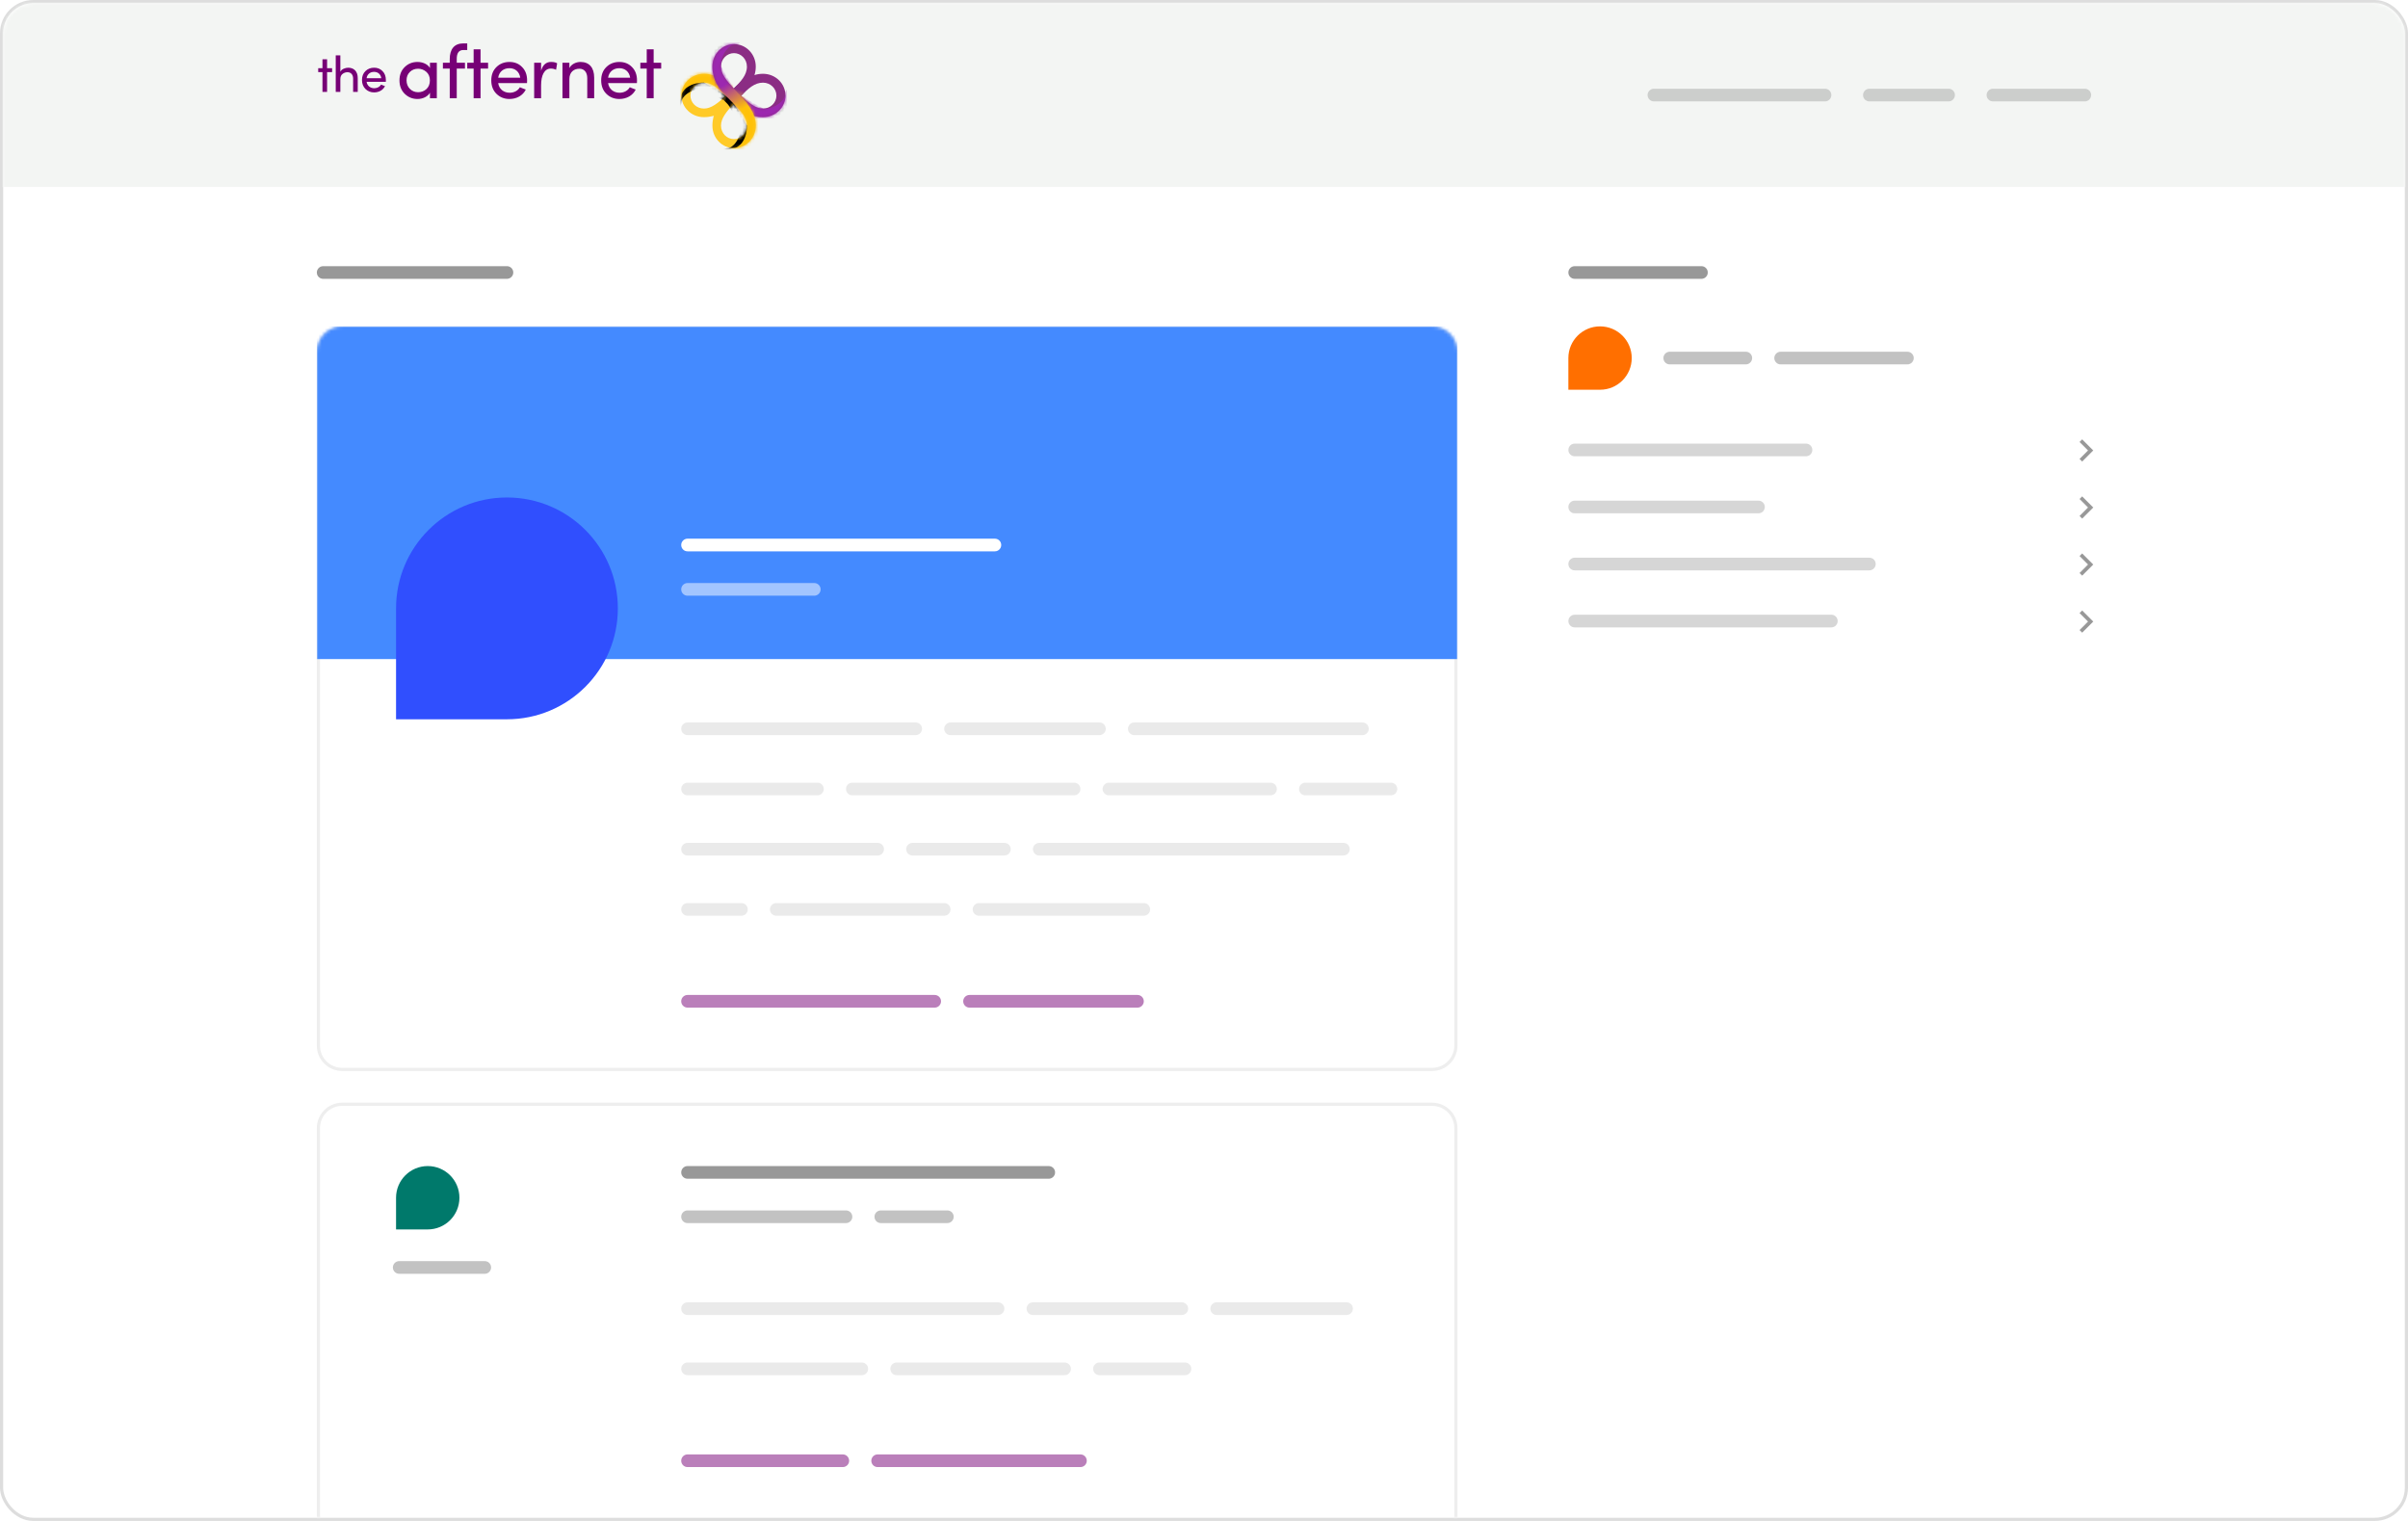 <svg xmlns="http://www.w3.org/2000/svg" xmlns:xlink="http://www.w3.org/1999/xlink" width="760" height="480" viewBox="0 0 760 480">
  <defs>
    <rect id="afternet-a" width="758" height="478" x="1" y="1" rx="10"/>
    <linearGradient id="afternet-d" x1="57.413%" x2="42.445%" y1="48.283%" y2="50%">
      <stop offset="0%" stop-color="#8B2D84"/>
      <stop offset="100%" stop-color="#FFCA28"/>
    </linearGradient>
    <path id="afternet-c" d="M7.141,0.289 C10.761,0.264 13.76,2.515 16.483,4.985 C19.205,2.515 22.205,0.264 25.825,0.289 L25.825,3.085 C23.133,3.064 21.09,5.001 18.908,7.248 C21.268,9.449 23.487,11.308 25.825,11.261 L25.825,13.971 C21.735,13.976 18.894,11.98 16.483,9.696 C14.073,11.98 11.231,13.976 7.141,13.971 C3.235,13.971 0.068,10.908 0.068,7.13 C0.068,3.352 3.235,0.289 7.141,0.289 Z M7.186,3.085 L7.186,3.086 C7.171,3.086 7.156,3.086 7.141,3.086 C4.807,3.086 2.915,4.915 2.915,7.173 C2.915,9.431 4.807,11.261 7.141,11.261 C7.156,11.261 7.171,11.261 7.186,11.26 L7.186,11.262 C9.507,11.284 11.713,9.435 14.058,7.248 C11.888,5.014 9.856,3.085 7.186,3.085 Z M25.825,0.289 C29.732,0.289 32.898,3.352 32.898,7.13 C32.898,10.908 29.732,13.971 25.825,13.971 L25.825,11.261 C28.159,11.261 30.051,9.431 30.051,7.173 C30.051,4.915 28.159,3.086 25.825,3.086 L25.825,0.289 Z"/>
    <linearGradient id="afternet-h" x1="39.467%" x2="64.64%" y1="46.083%" y2="54.265%">
      <stop offset="0%" stop-color="#FFC107"/>
      <stop offset="100%" stop-color="#9C27B0"/>
    </linearGradient>
    <path id="afternet-g" d="M1.115,-4.721 L16.212,2.06 L16.483,4.986 L18.926,7.263 L23.925,10.128 L25.922,11.257 C29.511,11.455 32.898,8.751 32.898,6.393 C32.898,4.035 35.936,5.999 35.888,6.263 C35.658,7.54 27.944,16.187 26.798,16.597 C26.321,16.768 19.249,13.54 19.249,13.54 C19.249,13.54 18.025,11.569 16.515,9.734 C15.723,8.772 14.714,7.952 14.06,7.25 C13.648,6.807 12.312,6.087 12.312,6.087 L7.18,3.047 C2.438,3.047 0.068,5.768 0.068,7.25 C0.068,8.732 -3.491,14.918 -3.491,14.918 L1.115,-4.721 Z"/>
    <filter id="afternet-f" width="135.6%" height="165.7%" x="-17.8%" y="-23.4%" filterUnits="objectBoundingBox">
      <feOffset dy="2" in="SourceAlpha" result="shadowOffsetOuter1"/>
      <feGaussianBlur in="shadowOffsetOuter1" result="shadowBlurOuter1" stdDeviation="2"/>
      <feColorMatrix in="shadowBlurOuter1" values="0 0 0 0 0   0 0 0 0 0   0 0 0 0 0  0 0 0 0.25 0"/>
    </filter>
    <path id="afternet-i" d="M11.141,5.289 C14.761,5.264 17.76,7.515 20.483,9.985 C23.205,7.515 26.205,5.264 29.825,5.289 L29.825,8.085 C27.133,8.064 25.09,10.001 22.908,12.248 C25.268,14.449 27.487,16.308 29.825,16.261 L29.825,18.971 C25.735,18.976 22.894,16.98 20.483,14.696 C18.073,16.98 15.231,18.976 11.141,18.971 C7.235,18.971 4.068,15.908 4.068,12.13 C4.068,8.352 7.235,5.289 11.141,5.289 Z M11.186,8.085 L11.186,8.086 C11.171,8.086 11.156,8.086 11.141,8.086 C8.807,8.086 6.915,9.915 6.915,12.173 C6.915,14.431 8.807,16.261 11.141,16.261 C11.156,16.261 11.171,16.261 11.186,16.26 L11.186,16.262 C13.507,16.284 15.713,14.435 18.058,12.248 C15.888,10.014 13.856,8.085 11.186,8.085 Z M29.825,5.289 C33.732,5.289 36.898,8.352 36.898,12.13 C36.898,15.908 33.732,18.971 29.825,18.971 L29.825,16.261 C32.159,16.261 34.051,14.431 34.051,12.173 C34.051,9.915 32.159,8.086 29.825,8.086 L29.825,5.289 Z"/>
    <path id="afternet-l" d="M5.115,0.279 L20.212,7.06 L20.483,9.986 L22.926,12.263 L27.925,15.128 L29.922,16.257 C33.511,16.455 36.898,13.751 36.898,11.393 C36.898,9.035 39.936,10.999 39.888,11.263 C39.658,12.54 31.944,21.187 30.798,21.597 C30.321,21.768 23.249,18.54 23.249,18.54 C23.249,18.54 22.025,16.569 20.515,14.734 C19.723,13.772 18.714,12.952 18.06,12.25 C17.648,11.807 16.312,11.087 16.312,11.087 L11.18,8.047 C6.438,8.047 4.068,10.768 4.068,12.25 C4.068,13.732 0.509,19.918 0.509,19.918 L5.115,0.279 Z"/>
    <filter id="afternet-k" width="135.6%" height="165.7%" x="-17.8%" y="-23.4%" filterUnits="objectBoundingBox">
      <feOffset dy="2" in="SourceAlpha" result="shadowOffsetOuter1"/>
      <feGaussianBlur in="shadowOffsetOuter1" result="shadowBlurOuter1" stdDeviation="2"/>
      <feColorMatrix in="shadowBlurOuter1" values="0 0 0 0 0   0 0 0 0 0   0 0 0 0 0  0 0 0 0.25 0"/>
    </filter>
    <path id="afternet-m" d="M8,0 L352,0 C356.418,-8.11624501e-16 360,3.582 360,8 L360,227 C360,231.418 356.418,235 352,235 L8,235 C3.582,235 5.41083001e-16,231.418 0,227 L0,8 C-5.41083001e-16,3.582 3.582,8.11624501e-16 8,0 Z"/>
    <path id="afternet-o" d="M8,0 L352,0 C356.418,-8.11624501e-16 360,3.582 360,8 L360,130.348 C360,134.766 356.418,138.348 352,138.348 L8,138.348 C3.582,138.348 5.41083001e-16,134.766 0,130.348 L0,8 C-5.41083001e-16,3.582 3.582,-6.29380286e-15 8,0 Z"/>
  </defs>
  <g fill="none" fill-rule="evenodd">
    <mask id="afternet-b" fill="#fff">
      <use xlink:href="#afternet-a"/>
    </mask>
    <rect width="759" height="479" x=".5" y=".5" stroke="#DDD" rx="10"/>
    <g mask="url(#afternet-b)">
      <rect width="760" height="59" fill="#F3F5F3"/>
      <path fill="#333" fill-opacity=".2" d="M107 2C107 .895 107.9 0 109.002 0L137.998 0C139.104 0 140 .888 140 2L140 2C140 3.105 139.1 4 137.998 4L109.002 4C107.896 4 107 3.112 107 2L107 2zM68 2C68 .895 68.9 0 69.993 0L95.007 0C96.108 0 97 .888 97 2L97 2C97 3.105 96.1 4 95.007 4L69.993 4C68.892 4 68 3.112 68 2L68 2zM0 2C0 .895.888 0 1.996 0L56.004 0C57.106 0 58 .888 58 2L58 2C58 3.105 57.112 4 56.004 4L1.996 4C.894 4 0 3.112 0 2L0 2z" transform="translate(520 28)"/>
      <g transform="translate(100 10)">
        <path fill="#770076" fill-rule="nonzero" d="M3.232 8.712L1.776 8.712 1.776 11.528.432 11.528.432 12.76 1.776 12.76 1.776 19 3.232 19 3.232 12.76 4.816 12.76 4.816 11.528 3.232 11.528 3.232 8.712zM7.42 14.968C7.42 14.232 7.644 13.688 8.108 13.336 8.572 12.968 9.1 12.792 9.692 12.792 10.732 12.792 11.452 13.56 11.452 14.776L11.452 19 12.908 19 12.908 14.68C12.924 12.584 11.756 11.368 9.884 11.368 9.42 11.368 8.94 11.48 8.444 11.704 7.964 11.912 7.628 12.232 7.42 12.648L7.42 7.464 5.964 7.464 5.964 19 7.42 19 7.42 14.968zM18.072 11.368C19.144 11.368 20.04 11.72 20.728 12.44 21.432 13.144 21.784 14.072 21.784 15.24L21.781 15.643C21.778 15.714 21.774 15.771 21.768 15.816L15.704 15.816C15.88 17.048 16.84 17.848 18.12 17.848 19.032 17.848 19.864 17.416 20.264 16.696L20.469 16.775C20.587 16.823 20.731 16.885 20.904 16.952L21.512 17.176C20.888 18.456 19.56 19.16 18.072 19.16 16.984 19.16 16.072 18.792 15.336 18.072 14.616 17.352 14.248 16.408 14.248 15.24 14.248 14.072 14.616 13.144 15.336 12.44 16.072 11.72 16.984 11.368 18.072 11.368zM18.072 12.68C16.808 12.68 15.88 13.448 15.704 14.68L15.704 14.68 20.344 14.68C20.168 13.448 19.288 12.68 18.072 12.68zM37.864 21L37.864 9.792 35.704 9.792 35.704 11.472C35.008 10.248 33.4 9.552 31.768 9.552 30.184 9.552 28.84 10.08 27.736 11.16 26.632 12.24 26.08 13.632 26.08 15.384 26.08 17.112 26.632 18.528 27.736 19.608 28.84 20.688 30.184 21.24 31.768 21.24 33.4 21.24 34.96 20.52 35.704 19.272L35.704 21 37.864 21zM35.68 15.36C35.68 16.512 35.32 17.424 34.6 18.096 33.88 18.768 32.992 19.104 31.96 19.104 30.928 19.104 30.064 18.744 29.368 18.048 28.672 17.352 28.312 16.44 28.312 15.36 28.312 14.28 28.648 13.392 29.344 12.72 30.04 12.024 30.928 11.688 31.96 11.688 32.944 11.688 33.808 12.024 34.552 12.672 35.296 13.32 35.68 14.232 35.68 15.36zM46.242 3.696C43.338 3.696 41.946 5.568 41.946 8.664L41.946 9.792 39.786 9.792 39.786 11.64 41.946 11.64 41.946 21 44.154 21 44.154 11.64 46.746 11.64 46.746 9.792 44.154 9.792 44.154 8.664C44.13 6.744 44.826 5.784 46.242 5.784L47.466 5.784 47.466 3.696 46.242 3.696zM51.668 5.568L49.484 5.568 49.484 9.792 47.468 9.792 47.468 11.64 49.484 11.64 49.484 21 51.668 21 51.668 11.64 54.044 11.64 54.044 9.792 51.668 9.792 51.668 5.568zM57.238 14.52C57.502 12.672 58.894 11.52 60.79 11.52 62.614 11.52 63.934 12.672 64.198 14.52L57.238 14.52zM66.358 15.36C66.358 13.608 65.83 12.216 64.774 11.16 63.742 10.08 62.398 9.552 60.79 9.552 59.158 9.552 57.79 10.08 56.686 11.16 55.606 12.216 55.054 13.608 55.054 15.36 55.054 17.112 55.606 18.528 56.686 19.608 57.79 20.688 59.158 21.24 60.79 21.24 63.022 21.24 65.014 20.184 65.95 18.264L65.038 17.928 64.287 17.622C64.209 17.591 64.14 17.565 64.078 17.544 63.478 18.624 62.23 19.272 60.862 19.272 58.942 19.272 57.502 18.072 57.238 16.224L66.334 16.224C66.358 16.056 66.358 15.768 66.358 15.36zM70.776 16.92C70.776 13.752 71.808 11.64 73.848 11.64 74.424 11.64 74.976 11.76 75.504 12.024L75.84 9.984C75.432 9.696 74.784 9.552 73.896 9.552 72.36 9.552 71.328 10.464 70.776 12.312L70.776 9.792 68.592 9.792 68.592 21 70.776 21 70.776 16.92zM79.706 14.952C79.706 12.744 81.122 11.688 82.874 11.688 84.41 11.688 85.346 12.816 85.346 14.664L85.346 21 87.53 21 87.53 14.52C87.53 11.352 85.994 9.552 83.21 9.552 81.842 9.552 80.354 10.224 79.706 11.472L79.706 9.792 77.522 9.792 77.522 21 79.706 21 79.706 14.952zM91.924 14.52C92.188 12.672 93.58 11.52 95.476 11.52 97.3 11.52 98.62 12.672 98.884 14.52L91.924 14.52zM101.044 15.36C101.044 13.608 100.516 12.216 99.46 11.16 98.428 10.08 97.084 9.552 95.476 9.552 93.844 9.552 92.476 10.08 91.372 11.16 90.292 12.216 89.74 13.608 89.74 15.36 89.74 17.112 90.292 18.528 91.372 19.608 92.476 20.688 93.844 21.24 95.476 21.24 97.708 21.24 99.7 20.184 100.636 18.264L99.724 17.928 98.973 17.622C98.895 17.591 98.826 17.565 98.764 17.544 98.164 18.624 96.916 19.272 95.548 19.272 93.628 19.272 92.188 18.072 91.924 16.224L101.02 16.224C101.044 16.056 101.044 15.768 101.044 15.36zM106.302 5.568L106.302 9.792 108.678 9.792 108.678 11.64 106.302 11.64 106.302 21 104.118 21 104.118 11.64 102.102 11.64 102.102 9.792 104.118 9.792 104.118 5.568 106.302 5.568z"/>
        <g transform="translate(115)">
          <g transform="translate(0 13)">
            <mask id="afternet-e" fill="#fff">
              <use xlink:href="#afternet-c"/>
            </mask>
            <use fill="url(#afternet-d)" fill-rule="nonzero" xlink:href="#afternet-c"/>
            <g mask="url(#afternet-e)">
              <use fill="#000" filter="url(#afternet-f)" xlink:href="#afternet-g"/>
              <use fill="url(#afternet-h)" xlink:href="#afternet-g"/>
            </g>
          </g>
          <g transform="matrix(0 -1 -1 0 28.82 40.82)">
            <mask id="afternet-j" fill="#fff">
              <use xlink:href="#afternet-i"/>
            </mask>
            <use fill="url(#afternet-d)" fill-rule="nonzero" xlink:href="#afternet-i"/>
            <g mask="url(#afternet-j)">
              <use fill="#000" filter="url(#afternet-k)" xlink:href="#afternet-l"/>
              <use fill="url(#afternet-h)" xlink:href="#afternet-l"/>
            </g>
          </g>
        </g>
      </g>
    </g>
    <g mask="url(#afternet-b)">
      <g transform="translate(495 84)">
        <path fill="#333" fill-opacity=".5" d="M0,2 C0,0.895 0.899,0 2.005,0 L41.995,0 C43.102,0 44,0.888 44,2 L44,2 C44,3.105 43.101,4 41.995,4 L2.005,4 C0.898,4 0,3.112 0,2 L0,2 Z"/>
        <g transform="translate(0 54)">
          <g fill="#333">
            <path fill-opacity=".2" d="M0,4 C0,2.895 0.891,2 2,2 L75,2 C76.104,2 77,2.888 77,4 L77,4 C77,5.105 76.109,6 75,6 L2,6 C0.896,6 0,5.112 0,4 L0,4 Z"/>
            <polygon fill-opacity=".5" fill-rule="nonzero" points="160.822 6.322 163.5 3.651 166.178 6.322 167 5.5 163.5 2 160 5.5" transform="rotate(90 163.5 4.161)"/>
          </g>
          <g fill="#333" transform="translate(0 18)">
            <path fill-opacity=".2" d="M0,4 C0,2.895 0.9,2 1.993,2 L60.007,2 C61.108,2 62,2.888 62,4 L62,4 C62,5.105 61.1,6 60.007,6 L1.993,6 C0.892,6 0,5.112 0,4 L0,4 Z"/>
            <polygon fill-opacity=".5" fill-rule="nonzero" points="160.822 6.322 163.5 3.651 166.178 6.322 167 5.5 163.5 2 160 5.5" transform="rotate(90 163.5 4.161)"/>
          </g>
          <g fill="#333" transform="translate(0 36)">
            <path fill-opacity=".2" d="M0,4 C0,2.895 0.898,2 2.004,2 L94.996,2 C96.103,2 97,2.888 97,4 L97,4 C97,5.105 96.102,6 94.996,6 L2.004,6 C0.897,6 0,5.112 0,4 L0,4 Z"/>
            <polygon fill-opacity=".5" fill-rule="nonzero" points="160.822 6.322 163.5 3.651 166.178 6.322 167 5.5 163.5 2 160 5.5" transform="rotate(90 163.5 4.161)"/>
          </g>
          <g fill="#333" transform="translate(0 54)">
            <path fill-opacity=".2" d="M0,4 C0,2.895 0.897,2 1.997,2 L83.003,2 C84.106,2 85,2.888 85,4 L85,4 C85,5.105 84.103,6 83.003,6 L1.997,6 C0.894,6 0,5.112 0,4 L0,4 Z"/>
            <polygon fill-opacity=".5" fill-rule="nonzero" points="160.822 6.322 163.5 3.651 166.178 6.322 167 5.5 163.5 2 160 5.5" transform="rotate(90 163.5 4.161)"/>
          </g>
        </g>
        <g transform="translate(0 19)">
          <path fill="#333" fill-opacity=".3" d="M30 10C30 8.895 30.9 8 31.991 8L56.009 8C57.108 8 58 8.888 58 10L58 10C58 11.105 57.1 12 56.009 12L31.991 12C30.892 12 30 11.112 30 10L30 10zM65 10C65 8.895 65.899 8 67.005 8L106.995 8C108.102 8 109 8.888 109 10L109 10C109 11.105 108.101 12 106.995 12L67.005 12C65.898 12 65 11.112 65 10L65 10z"/>
          <path fill="#FF6F00" d="M10,0 C15.523,-1.01453063e-15 20,4.477 20,10 C20,15.523 15.523,20 10,20 L0,20 L0,20 L0,10 C-6.76353751e-16,4.477 4.477,1.01453063e-15 10,0 Z"/>
        </g>
      </g>
    </g>
    <g mask="url(#afternet-b)">
      <g transform="translate(100 84)">
        <g transform="translate(0 19)">
          <mask id="afternet-n" fill="#fff">
            <use xlink:href="#afternet-m"/>
          </mask>
          <path stroke="#EEE" d="M8,0.5 C3.858,0.5 0.5,3.858 0.5,8 L0.5,227 C0.5,231.142 3.858,234.5 8,234.5 L352,234.5 C356.142,234.5 359.5,231.142 359.5,227 L359.5,8 C359.5,3.858 356.142,0.5 352,0.5 L8,0.5 Z"/>
          <g mask="url(#afternet-n)">
            <g transform="translate(115 125)">
              <g fill-opacity=".2" opacity=".5">
                <path fill="#333" d="M0 2C0 .895.893 0 1.994 0L74.006 0C75.107 0 76 .888 76 2L76 2C76 3.105 75.107 4 74.006 4L1.994 4C.893 4 0 3.112 0 2L0 2zM83 2C83 .895 83.896 0 84.999 0L132.001 0C133.105 0 134 .888 134 2L134 2C134 3.105 133.104 4 132.001 4L84.999 4C83.895 4 83 3.112 83 2L83 2zM141 2C141 .895 141.893 0 142.994 0L215.006 0C216.107 0 217 .888 217 2L217 2C217 3.105 216.107 4 215.006 4L142.994 4C141.893 4 141 3.112 141 2L141 2z"/>
                <path fill="#333" d="M0 2C0 .895.899 0 1.992 0L43.008 0C44.108 0 45 .888 45 2L45 2C45 3.105 44.101 4 43.008 4L1.992 4C.892 4 0 3.112 0 2L0 2zM52 2C52 .895 52.896 0 53.998 0L124.002 0C125.105 0 126 .888 126 2L126 2C126 3.105 125.104 4 124.002 4L53.998 4C52.895 4 52 3.112 52 2L52 2zM195 2C195 .895 195.894 0 196.998 0L224.002 0C225.105 0 226 .888 226 2L226 2C226 3.105 225.106 4 224.002 4L196.998 4C195.895 4 195 3.112 195 2L195 2zM133 2C133 .895 133.886 0 135.006 0L185.994 0C187.102 0 188 .888 188 2L188 2C188 3.105 187.114 4 185.994 4L135.006 4C133.898 4 133 3.112 133 2L133 2z" transform="translate(0 19)"/>
                <path fill="#333" d="M0 2C0 .895.905 0 2.003 0L61.997 0C63.103 0 64 .888 64 2L64 2C64 3.105 63.095 4 61.997 4L2.003 4C.897 4 0 3.112 0 2L0 2zM71 2C71 .895 71.9 0 73.002 0L101.998 0C103.104 0 104 .888 104 2L104 2C104 3.105 103.1 4 101.998 4L73.002 4C71.896 4 71 3.112 71 2L71 2zM111 2C111 .895 111.895 0 112.998 0L209.002 0C210.106 0 211 .888 211 2L211 2C211 3.105 210.105 4 209.002 4L112.998 4C111.894 4 111 3.112 111 2L111 2z" transform="translate(0 38)"/>
                <path fill="#333" d="M0 2C0 .895.902 0 1.995 0L19.005 0C20.107 0 21 .888 21 2L21 2C21 3.105 20.098 4 19.005 4L1.995 4C.893 4 0 3.112 0 2L0 2zM28 2C28 .895 28.895 0 29.995 0L83.005 0C84.107 0 85 .888 85 2L85 2C85 3.105 84.105 4 83.005 4L29.995 4C28.893 4 28 3.112 28 2L28 2zM92 2C92 .895 92.902 0 93.993 0L146.007 0C147.108 0 148 .888 148 2L148 2C148 3.105 147.098 4 146.007 4L93.993 4C92.892 4 92 3.112 92 2L92 2z" transform="translate(0 57)"/>
              </g>
              <path fill="#770076" fill-opacity=".5" d="M0 2C0 .895.893 0 2.007 0L79.993 0C81.102 0 82 .888 82 2L82 2C82 3.105 81.107 4 79.993 4L2.007 4C.898 4 0 3.112 0 2L0 2zM89 2C89 .895 89.895 0 90.995 0L144.005 0C145.107 0 146 .888 146 2L146 2C146 3.105 145.105 4 144.005 4L90.995 4C89.893 4 89 3.112 89 2L89 2z" transform="translate(0 86)"/>
            </g>
          </g>
          <g mask="url(#afternet-n)">
            <rect width="360" height="105" fill="#448AFF"/>
            <path fill="#304FFE" d="M60,54 C79.33,54 95,69.67 95,89 C95,108.33 79.33,124 60,124 L25,124 L25,124 L25,89 C25,69.67 40.67,54 60,54 Z"/>
            <path fill="#FFF" d="M115,69 C115,67.895 115.904,67 116.995,67 L214.005,67 C215.107,67 216,67.888 216,69 L216,69 C216,70.105 215.096,71 214.005,71 L116.995,71 C115.893,71 115,70.112 115,69 L115,69 Z"/>
            <path fill="#FFF" fill-opacity=".5" d="M115,83 C115,81.895 115.899,81 117.005,81 L156.995,81 C158.102,81 159,81.888 159,83 L159,83 C159,84.105 158.101,85 156.995,85 L117.005,85 C115.898,85 115,84.112 115,83 L115,83 Z"/>
          </g>
          <g transform="translate(0 245)">
            <mask id="afternet-p" fill="#fff">
              <use xlink:href="#afternet-o"/>
            </mask>
            <path stroke="#EEE" d="M8,0.5 C3.858,0.5 0.5,3.858 0.5,8 L0.5,130.348 C0.5,134.49 3.858,137.848 8,137.848 L352,137.848 C356.142,137.848 359.5,134.49 359.5,130.348 L359.5,8 C359.5,3.858 356.142,0.5 352,0.5 L8,0.5 Z"/>
            <g mask="url(#afternet-p)">
              <g transform="translate(24 20)">
                <path fill="#333" fill-opacity=".3" d="M0,32 C0,30.895 0.894,30 1.998,30 L29.002,30 C30.105,30 31,30.888 31,32 L31,32 C31,33.105 30.106,34 29.002,34 L1.998,34 C0.895,34 0,33.112 0,32 L0,32 Z"/>
                <path fill="#00796B" d="M11,0 C16.523,-1.01453063e-15 21,4.477 21,10 C21,15.523 16.523,20 11,20 L1,20 L1,20 L1,10 C1,4.477 5.477,1.01453063e-15 11,0 Z"/>
              </g>
            </g>
            <g mask="url(#afternet-p)">
              <g transform="translate(115 20)">
                <path fill="#333" fill-opacity=".3" d="M0 16C0 14.895.892 14 2.002 14L51.998 14C53.104 14 54 14.888 54 16L54 16C54 17.105 53.108 18 51.998 18L2.002 18C.896 18 0 17.112 0 16L0 16zM61 16C61 14.895 61.89 14 63.004 14L83.996 14C85.103 14 86 14.888 86 16L86 16C86 17.105 85.11 18 83.996 18L63.004 18C61.897 18 61 17.112 61 16L61 16z"/>
                <path fill="#333" fill-opacity=".5" d="M0,2 C0,0.895 0.899,0 1.999,0 L116.001,0 C117.105,0 118,0.888 118,2 L118,2 C118,3.105 117.101,4 116.001,4 L1.999,4 C0.895,4 0,3.112 0,2 L0,2 Z"/>
                <path fill="#770076" fill-opacity=".5" d="M0 2C0 .895.898 0 1.997 0L51.003 0C52.106 0 53 .888 53 2L53 2C53 3.105 52.102 4 51.003 4L1.997 4C.894 4 0 3.112 0 2L0 2zM60 2C60 .895 60.897 0 61.998 0L126.002 0C127.105 0 128 .888 128 2L128 2C128 3.105 127.103 4 126.002 4L61.998 4C60.895 4 60 3.112 60 2L60 2z" transform="translate(0 91)"/>
                <g fill-opacity=".2" opacity=".5" transform="translate(0 43)">
                  <path fill="#333" d="M0 2C0 .895.897 0 1.992 0L100.008 0C101.108 0 102 .888 102 2L102 2C102 3.105 101.103 4 100.008 4L1.992 4C.892 4 0 3.112 0 2L0 2zM109 2C109 .895 109.896 0 110.999 0L158.001 0C159.105 0 160 .888 160 2L160 2C160 3.105 159.104 4 158.001 4L110.999 4C109.895 4 109 3.112 109 2L109 2zM167 2C167 .895 167.899 0 168.992 0L210.008 0C211.108 0 212 .888 212 2L212 2C212 3.105 211.101 4 210.008 4L168.992 4C167.892 4 167 3.112 167 2L167 2z"/>
                  <path fill="#333" d="M0 2C0 .895.903 0 1.997 0L57.003 0C58.106 0 59 .888 59 2L59 2C59 3.105 58.097 4 57.003 4L1.997 4C.894 4 0 3.112 0 2L0 2zM66 2C66 .895 66.895 0 67.995 0L121.005 0C122.107 0 123 .888 123 2L123 2C123 3.105 122.105 4 121.005 4L67.995 4C66.893 4 66 3.112 66 2L66 2zM130 2C130 .895 130.894 0 131.998 0L159.002 0C160.105 0 161 .888 161 2L161 2C161 3.105 160.106 4 159.002 4L131.998 4C130.895 4 130 3.112 130 2L130 2z" transform="translate(0 19)"/>
                </g>
              </g>
            </g>
          </g>
        </g>
        <path fill="#333" fill-opacity=".5" d="M0,2 C0,0.895 0.9,0 1.993,0 L60.007,0 C61.108,0 62,0.888 62,2 L62,2 C62,3.105 61.1,4 60.007,4 L1.993,4 C0.892,4 0,3.112 0,2 L0,2 Z"/>
      </g>
    </g>
  </g>
</svg>
